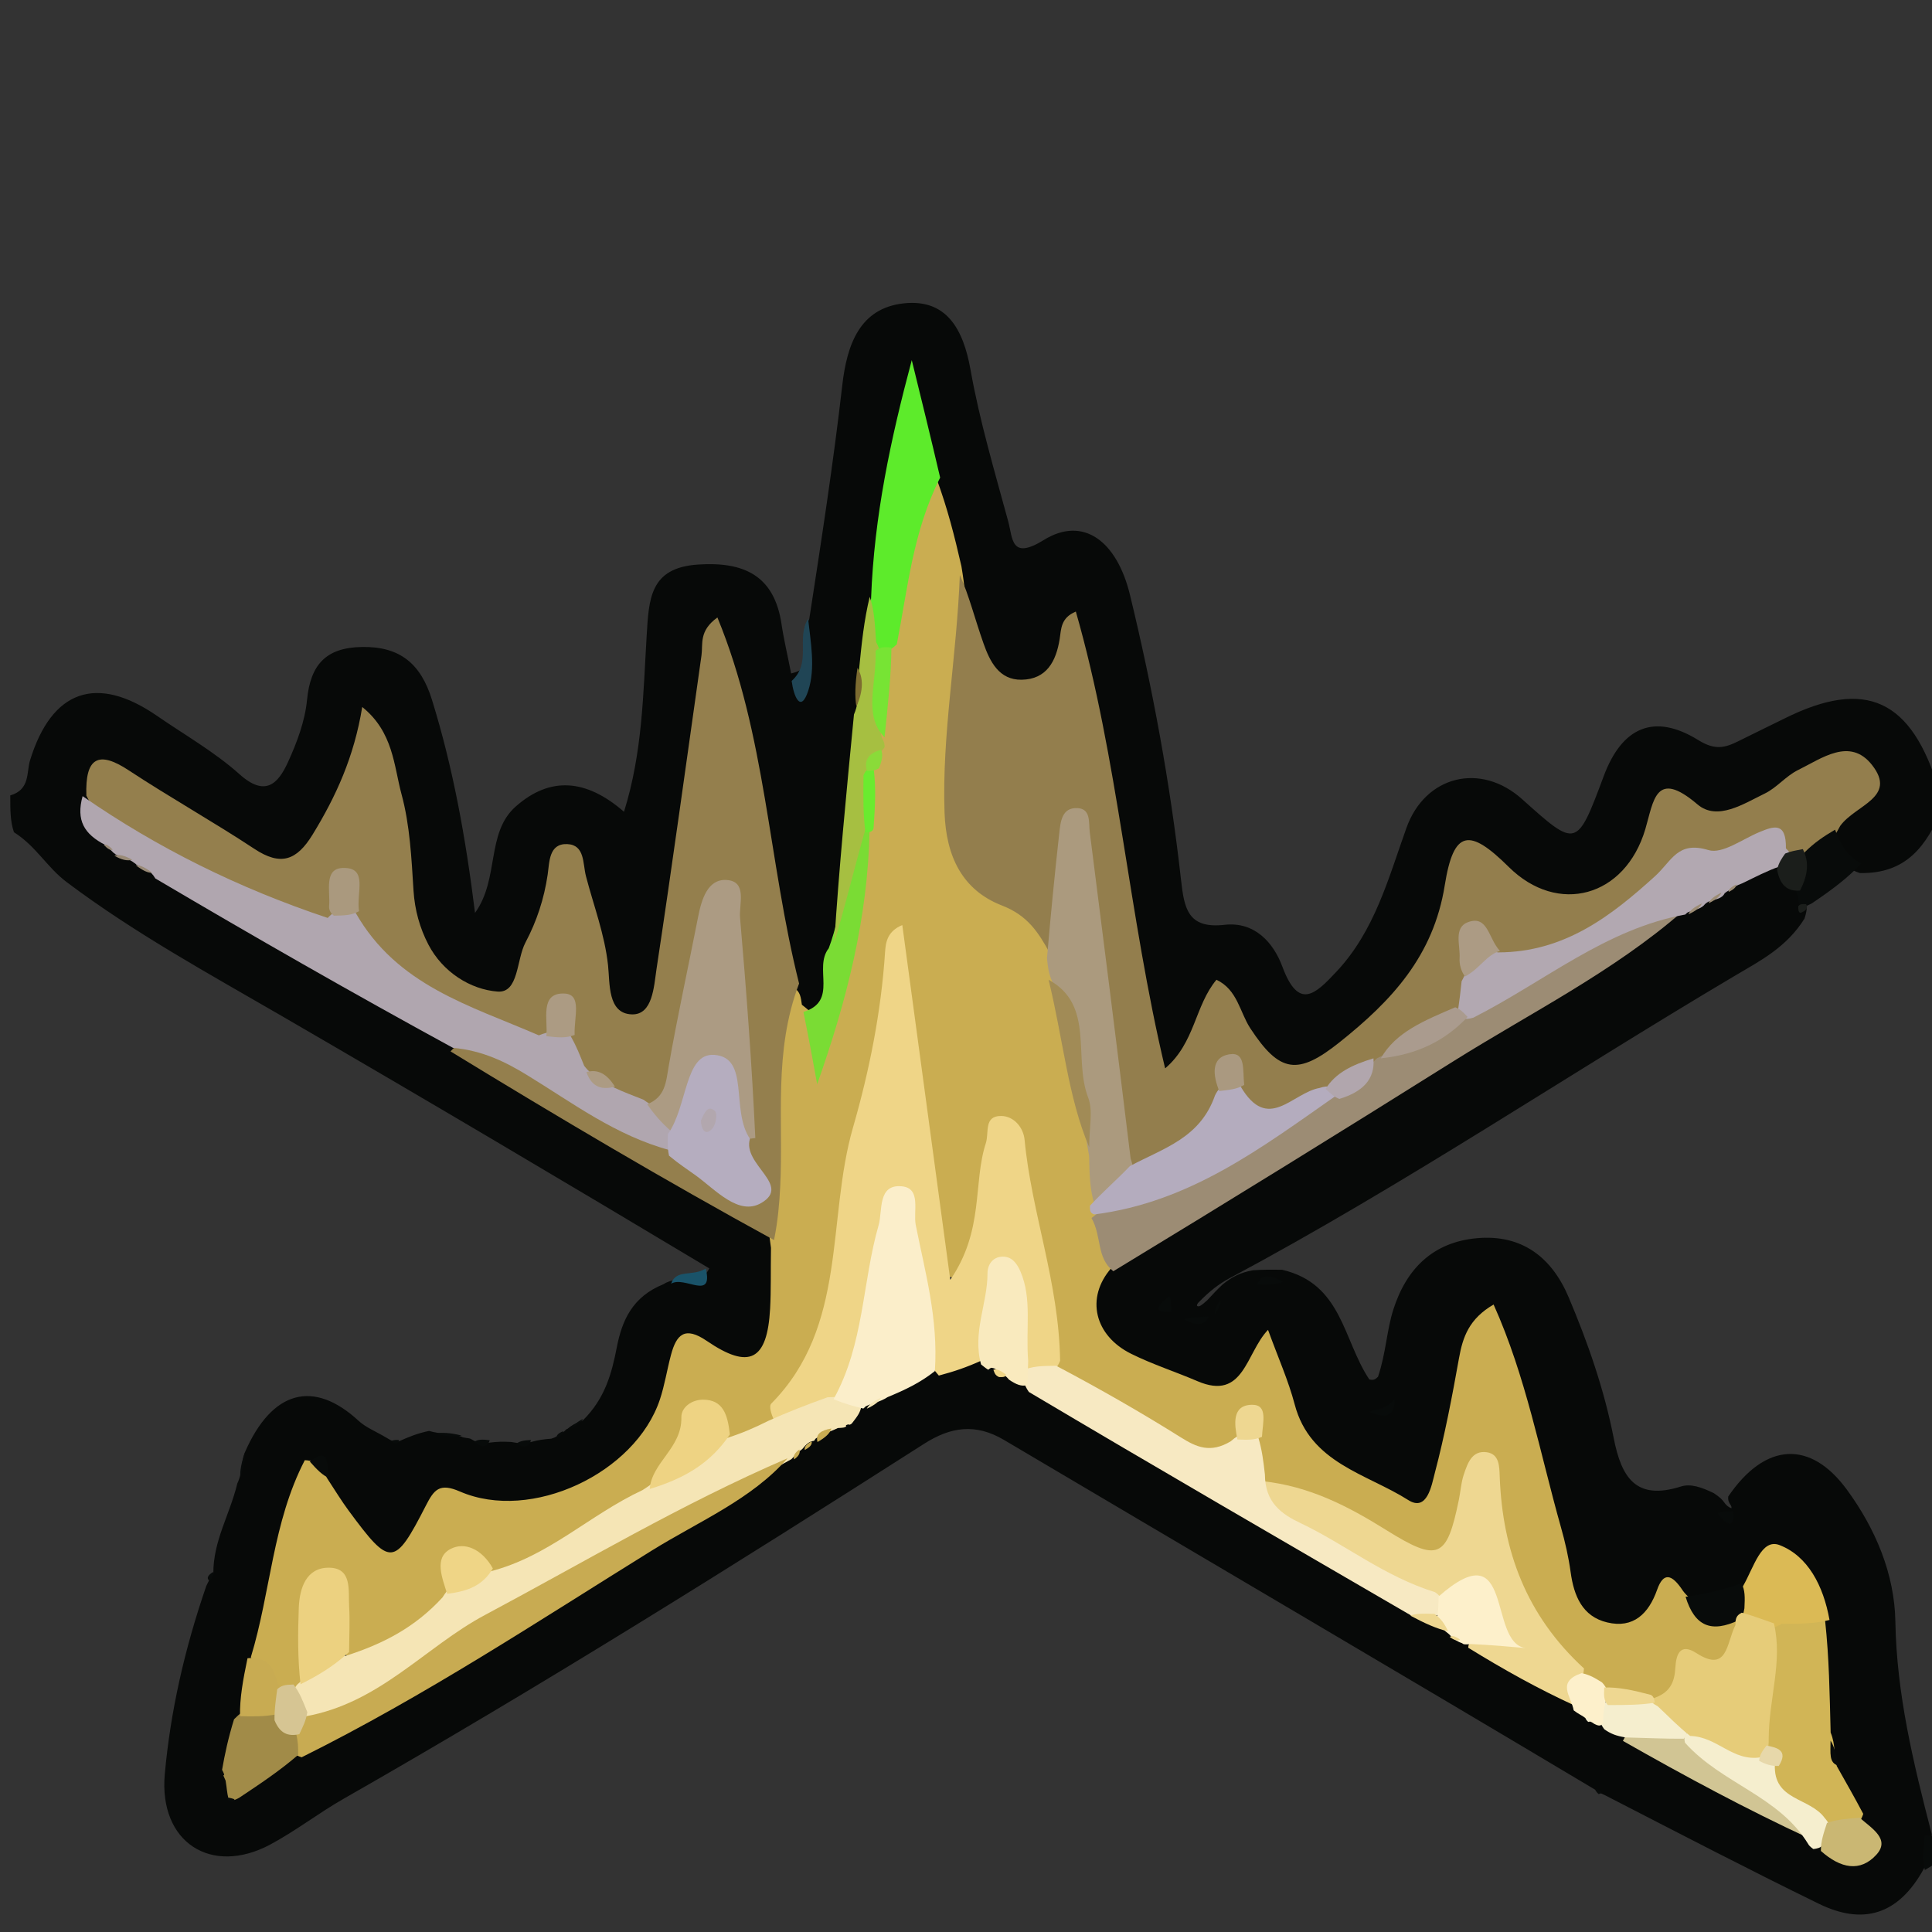 <svg version="1.1" id="Layer_1" xmlns="http://www.w3.org/2000/svg" xmlns:xlink="http://www.w3.org/1999/xlink" x="0px" y="0px"
	 width="100%" viewBox="0 0 188 188" enable-background="new 0 0 188 188" xml:space="preserve">
<rect x="0" y="0" width="188" height="188" fill="#333333" stroke="none"/>
<path fill="#070908" opacity="1" stroke="none"
	d="
M23.814,141.358
	C26.462,135.271 30.52,134.216 34.904,138.265
	C35.605,138.913 36.567,139.278 37.715,139.966
	C38.183,140.244 38.344,140.33 38.745,140.282
	C39.798,139.813 40.611,139.478 41.751,139.24
	C42.897,139.585 43.763,139.43 44.863,139.783
	C45.137,139.943 45.6,139.915 45.81,140.015
	C46.406,140.379 46.833,140.497 47.631,140.38
	C48.431,140.282 48.901,140.276 49.721,140.314
	C50.503,140.456 50.94,140.486 51.682,140.317
	C52.427,140.117 52.872,140.056 53.655,139.994
	C54.145,139.842 54.297,139.691 54.734,139.394
	C55.02,139.249 55.086,139.025 55.2,139.052
	C55.602,138.712 55.972,138.484 56.713,138.22
	C58.871,136.098 59.528,133.642 60.02,131.106
	C60.531,128.474 61.546,126.175 64.572,124.96
	C66.187,123.906 68.115,125.305 69.019,123.424
	C55.032,115.049 41.262,106.892 27.417,98.864
	C20.305,94.739 13.105,90.81 6.492,85.839
	C4.56,84.386 3.525,82.355 1.356,80.982
	C1,79.933 1,78.867 1,77.4
	C2.947,76.84 2.567,75.146 2.921,73.994
	C5.026,67.145 9.392,65.596 15.28,69.658
	C17.982,71.522 20.882,73.168 23.309,75.342
	C25.812,77.584 27.061,76.269 28.023,74.163
	C28.895,72.253 29.676,70.176 29.876,68.112
	C30.208,64.679 31.713,63.019 35.211,62.956
	C38.916,62.889 40.946,64.584 42.033,68.092
	C44.09,74.73 45.315,81.515 46.224,88.831
	C48.623,85.503 47.269,81.051 50.193,78.473
	C53.538,75.524 57.044,75.795 60.72,78.992
	C62.529,73.216 62.584,67.496 62.925,61.874
	C63.144,58.26 63.229,55.247 67.925,54.935
	C72.373,54.64 75.348,55.981 76.053,60.754
	C76.27,62.226 76.623,63.679 76.983,65.53
	C80.073,64.844 77.734,62.244 78.746,60.256
	C79.944,52.481 81.099,45.013 81.958,37.511
	C82.414,33.524 83.659,29.987 87.941,29.519
	C92.123,29.063 93.743,32.048 94.444,35.998
	C95.328,40.983 96.789,45.87 98.116,50.768
	C98.557,52.396 98.357,54.537 101.568,52.548
	C105.39,50.181 108.676,52.615 109.957,57.891
	C112.172,67.013 113.872,76.237 114.917,85.56
	C115.234,88.386 115.565,90.399 119.158,89.993
	C122.079,89.663 123.911,91.705 124.786,94.064
	C126.374,98.343 127.992,96.746 130.05,94.55
	C133.777,90.575 135.101,85.473 136.857,80.565
	C138.676,75.478 144.067,74.134 148.121,77.771
	C153.435,82.539 153.435,82.539 156.066,75.497
	C157.841,70.748 160.973,69.359 165.259,72.018
	C166.912,73.044 167.876,72.766 169.214,72.095
	C170.684,71.357 172.171,70.651 173.644,69.917
	C181.553,65.978 186.021,68.037 188.668,76.846
	C189,77.444 189,77.889 189,78.667
	C187.476,82.29 185.525,85.04 180.989,84.955
	C179.238,84.384 178.41,83.417 178.028,81.647
	C177.995,79.327 179.748,78.075 180.052,75.912
	C177.941,75.031 176.324,76.203 174.689,77.201
	C171.529,79.131 168.39,80.998 164.403,79.835
	C162.52,79.286 161.971,80.634 161.216,82.115
	C157.852,88.719 152.743,90.258 146.487,86.223
	C143.275,84.151 142.115,85.768 141.619,88.283
	C140.331,94.828 136.377,99.109 130.996,102.658
	C126.333,105.732 125.33,105.866 121.319,101.795
	C120.524,100.987 119.935,99.902 118.648,99.574
	C116.639,100.799 116.273,104.889 113.284,103.898
	C110.453,102.959 110.888,99.489 110.284,96.947
	C107.748,86.266 107.336,75.193 104.005,64.356
	C102.717,66.269 101.034,67.662 98.511,67.098
	C95.865,66.508 94.802,64.41 94.034,62.168
	C93.388,60.286 93.049,58.298 91.865,56.222
	C91.281,53.21 91.544,50.392 89.93,47.603
	C89.188,44.848 88.629,42.418 88.51,40.505
	C88.231,45.82 86.744,51.587 86.388,57.854
	C85.803,60.165 85.331,62.125 85.338,64.56
	C84.882,66.221 84.458,67.488 84.5,69.265
	C84.745,76.844 82.793,83.791 82.373,91.323
	C80.981,93.847 82.444,97.209 78.861,98.49
	C77.902,98.337 77.448,98.052 76.871,97.307
	C74.108,90.585 73.815,83.687 72.417,77.035
	C71.665,73.456 71.168,69.833 69.804,66.084
	C68.583,75.554 67.57,84.8 65.556,93.889
	C65.34,94.864 65.193,95.833 64.783,96.76
	C64.158,98.171 63.509,99.553 61.725,99.669
	C59.682,99.802 58.775,98.369 58.143,96.762
	C56.926,93.667 57.15,90.172 55.262,86.633
	C53.867,89.158 53.426,91.725 52.24,93.93
	C50.14,97.832 47.891,98.471 44.111,96.163
	C40.211,93.782 38.531,90.13 38.322,85.705
	C38.142,81.883 37.828,78.096 36.111,74.082
	C34.896,76.624 33.913,78.89 32.56,80.948
	C29.616,85.426 27.814,85.799 23.005,83.599
	C18.661,81.611 15.398,77.653 10.238,77.069
	C9.534,78.271 9.434,79.245 10.221,80.437
	C10.584,80.778 10.732,80.909 11.297,81.441
	C11.994,82.094 12.28,82.341 12.822,82.722
	C13.242,82.958 13.413,83.052 13.844,83.292
	C14.66,83.706 15.198,84.013 16.042,84.448
	C25.329,90.375 35.139,94.742 44.342,100.871
	C52.772,106.425 61.287,111.139 69.643,116.117
	C71.765,117.382 73.965,118.545 75.798,120.795
	C76.99,123.697 76.957,126.34 76.289,128.96
	C75.594,131.685 73.862,133.565 70.93,133.03
	C68.036,132.502 66.742,133.647 65.652,136.098
	C61.775,144.819 55.459,148.528 45.909,147.848
	C44.565,147.752 43.436,147.618 42.252,148.692
	C37.533,152.973 36.102,152.749 32.421,147.487
	C32.136,147.079 31.912,146.629 31.497,145.918
	C31.124,145.344 30.894,145.074 30.356,144.986
	C28.091,150.113 27.81,155.645 25.623,160.996
	C25.367,162.946 24.915,164.499 24.421,166.388
	C24.049,167.985 23.705,169.242 23.257,170.777
	C23.061,171.4 22.96,171.741 22.879,172.305
	C22.882,172.523 22.97,172.892 23.085,173.025
	C23.201,173.158 23.602,173.148 23.807,173.033
	C25.382,171.92 26.789,170.975 28.536,169.919
	C44.391,161.333 59.257,151.761 74.639,142.422
	C75.075,142.111 75.239,141.979 75.622,141.627
	C75.991,141.274 76.142,141.141 76.748,140.642
	C77.354,140.161 77.504,140.046 77.88,139.768
	C78.257,139.503 78.408,139.402 78.791,139.161
	C79.329,138.851 79.642,138.69 80.184,138.421
	C80.559,138.226 80.709,138.15 81.08,137.958
	C81.593,137.687 81.88,137.522 82.364,137.194
	C82.701,136.937 82.837,136.833 83.182,136.571
	C83.536,136.309 83.681,136.204 84.05,135.947
	C84.758,135.494 85.236,135.184 85.981,134.702
	C87.443,133.867 88.761,133.53 90.359,132.993
	C91.708,132.599 92.747,132.331 94.117,132.073
	C94.648,132.023 94.863,132.019 95.398,132.05
	C96.138,132.175 96.55,132.295 97.257,132.548
	C97.761,132.735 97.961,132.815 98.457,133.031
	C99.317,133.504 99.933,133.738 100.833,134.164
	C112.904,141.393 124.852,148.165 136.919,155.404
	C138.104,156.229 139.028,156.831 140.309,157.471
	C140.819,157.674 141.024,157.755 141.53,157.976
	C142.029,158.218 142.227,158.319 142.719,158.583
	C143.204,158.866 143.395,158.985 143.855,159.309
	C146.444,161.737 149.62,162.546 152.463,164.532
	C153.125,164.89 153.48,165.124 154.071,165.557
	C154.649,165.969 154.971,166.211 155.556,166.592
	C156.005,166.816 156.186,166.908 156.639,167.138
	C157.473,167.563 158.015,167.883 158.842,168.373
	C164.442,171.746 169.99,174.526 175.754,177.613
	C176.486,177.926 176.881,178.148 177.573,178.53
	C178.721,178.659 180.306,180.445 179.895,177.459
	C179.169,175.626 178.27,174.238 177.674,172.319
	C177.429,170.978 176.996,170.073 176.629,168.746
	C176.017,165.56 176.064,162.722 176.237,159.516
	C175.573,153.648 174.368,152.703 170.323,154.92
	C168.478,156.012 166.829,156.482 164.674,156.375
	C162.82,156.082 161.86,157.115 160.722,157.767
	C156.273,160.319 153.321,159.217 151.631,154.081
	C149.656,148.081 148.626,141.808 146.67,135.796
	C146.176,134.277 146.211,132.489 144.409,131.14
	C142.75,134.756 142.491,138.599 141.465,142.208
	C140.117,146.949 137.729,148.111 133.364,145.808
	C129.358,143.695 125.49,141.437 124.351,136.46
	C123.901,134.494 122.961,134.094 120.768,135.136
	C116.133,137.337 107.515,133.364 105.681,128.637
	C104.962,126.783 105.005,125.069 106.634,123.269
	C124.912,111.501 143.359,100.672 161.851,89.286
	C162.295,88.971 162.466,88.84 162.895,88.528
	C163.504,88.143 163.864,87.956 164.49,87.666
	C164.915,87.462 165.082,87.382 165.498,87.186
	C166.068,86.915 166.389,86.755 166.929,86.438
	C167.299,86.182 167.447,86.076 167.82,85.809
	C168.358,85.429 168.68,85.224 169.273,84.883
	C170.513,84.283 171.526,84.067 172.92,84.376
	C174.068,84.91 174.695,85.568 175.437,86.606
	C175.682,87.146 175.749,87.377 175.836,87.969
	C175.815,88.57 175.775,88.808 175.597,89.382
	C173.846,92.19 171.288,93.487 168.868,94.92
	C152.424,104.659 136.548,115.351 119.671,124.368
	C118.648,124.915 117.711,125.621 116.579,126.791
	C116.298,127.16 116.638,127.158 116.807,127.059
	C116.976,126.96 117.317,126.683 117.484,126.517
	C118.005,125.954 118.363,125.561 118.974,124.986
	C119.912,124.228 120.693,123.835 121.924,123.606
	C122.983,123.539 123.692,123.545 124.757,123.558
	C130.621,124.919 130.671,130.375 133.246,134.232
	C133.624,134.318 133.785,134.269 134.089,133.979
	C134.869,131.675 134.929,129.484 135.583,127.434
	C136.85,123.456 139.447,120.87 143.722,120.486
	C148.091,120.094 150.996,122.346 152.637,126.218
	C154.512,130.641 156.098,135.202 157.021,139.909
	C157.78,143.779 159.173,146.042 163.579,144.647
	C164.5,144.355 165.548,144.705 166.772,145.297
	C167.332,145.675 167.573,145.901 167.76,146.171
	C167.961,146.461 168.192,146.666 168.483,146.765
	C168.553,146.424 168.096,146.311 168.169,145.627
	C171.79,140.304 176.191,140.145 179.711,144.947
	C182.508,148.763 184.356,153.155 184.436,157.799
	C184.557,164.792 186.147,171.42 187.977,178.48
	C187.96,179.764 187.792,180.591 187.252,181.758
	C184.717,186.442 181.206,187.31 176.999,185.257
	C170.134,181.908 163.356,178.381 156.231,174.716
	C155.751,174.48 155.582,174.456 155.303,174.202
	C136.03,162.699 116.85,151.454 97.718,140.129
	C94.912,138.468 92.501,138.847 89.911,140.501
	C71.314,152.378 52.618,164.095 33.445,175.031
	C31.007,176.421 28.767,178.169 26.295,179.49
	C20.552,182.558 15.433,179.277 16.036,172.626
	C16.588,166.536 17.942,160.528 20.069,154.337
	C20.329,153.783 20.449,153.595 20.759,153.132
	C20.742,149.92 22.347,147.438 23.096,144.341
	C23.638,143.219 23.427,142.363 23.814,141.358
z"/>
<path fill="#080B0A" opacity="1" stroke="none"
	d="
M187.278,178.655
	C187.707,178.437 188.034,178.709 188.681,178.991
	C189,179.444 189,179.889 189,180.667
	C188.516,181.269 188.032,181.537 187.301,181.971
	C187.095,181.139 187.135,180.143 187.278,178.655
z"/>
<path fill="#204555" opacity="1" stroke="none"
	d="
M78.636,60.21
	C78.874,62.406 79.38,65.032 78.64,67.241
	C77.91,69.422 77.238,67.788 77.035,66.261
	C79.018,64.466 77.44,62.162 78.636,60.21
z"/>
<path fill="#1A5369" opacity="1" stroke="none"
	d="
M68.679,123.444
	C69.433,126.634 66.606,124.11 65.308,124.915
	C65.791,123.464 67.365,124.246 68.679,123.444
z"/>
<path fill="#080B0A" opacity="1" stroke="none"
	d="
M23.827,141.372
	C23.889,141.934 23.739,142.721 23.39,143.737
	C23.332,143.176 23.474,142.386 23.827,141.372
z"/>
<path fill="#080B0A" opacity="1" stroke="none"
	d="
M44.915,139.692
	C44.295,139.858 43.453,139.773 42.344,139.513
	C42.949,139.372 43.82,139.407 44.915,139.692
z"/>
<path fill="#080B0A" opacity="1" stroke="none"
	d="
M51.658,140.121
	C51.573,140.702 51.09,140.98 50.248,140.498
	C50.492,140.26 50.913,140.161 51.658,140.121
z"/>
<path fill="#080B0A" opacity="1" stroke="none"
	d="
M47.656,140.147
	C47.461,140.773 46.929,140.969 46.169,140.294
	C46.463,140.078 46.908,140.041 47.656,140.147
z"/>
<path fill="#080B0A" opacity="1" stroke="none"
	d="
M56.73,138.056
	C56.597,138.335 56.206,138.65 55.564,139.022
	C55.699,138.75 56.086,138.421 56.73,138.056
z"/>
<path fill="#080B0A" opacity="1" stroke="none"
	d="
M155.236,174.152
	C155.392,174.031 155.569,174.131 155.822,174.386
	C155.92,174.503 155.556,174.58 155.556,174.58
	C155.556,174.58 155.277,174.333 155.236,174.152
z"/>
<path fill="#080B0A" opacity="1" stroke="none"
	d="
M54.794,139.275
	C54.853,139.487 54.642,139.678 54.191,139.907
	C54.11,139.699 54.301,139.469 54.794,139.275
z"/>
<path fill="#080B0A" opacity="1" stroke="none"
	d="
M38.743,140.12
	C38.984,140.149 38.649,140.452 38.649,140.452
	C38.649,140.452 38.221,140.398 38.121,140.279
	C38.021,140.159 38.502,140.091 38.743,140.12
z"/>
<path fill="#080B0A" opacity="1" stroke="none"
	d="
M20.729,152.973
	C20.886,153.162 20.753,153.433 20.38,153.82
	C20.086,153.601 20.186,153.307 20.729,152.973
z"/>
<path fill="#CAAD51" opacity="1" stroke="none"
	d="
M91.165,46.656
	C92.203,49.498 92.87,52.108 93.554,55.097
	C94.832,62.691 93.947,69.95 93.938,77.187
	C93.933,81.362 95.144,84.634 98.968,86.674
	C100.967,87.741 102.16,89.497 103.089,91.963
	C103.409,92.878 103.51,93.419 103.54,94.374
	C104.591,100.155 105.707,105.52 107.184,111.201
	C107.617,112.815 107.549,114.078 107.501,115.705
	C107.527,116.309 107.545,116.549 107.619,117.142
	C108.248,119.314 108.86,121.129 108.132,123.403
	C105.614,126.295 106.499,129.965 110.077,131.738
	C112.153,132.767 114.383,133.482 116.518,134.398
	C121.062,136.349 121.22,131.663 123.39,129.405
	C124.374,132.118 125.374,134.341 125.986,136.666
	C127.492,142.387 132.985,143.394 137.035,145.968
	C138.89,147.147 139.312,144.497 139.62,143.332
	C140.591,139.652 141.304,135.897 141.976,132.146
	C142.341,130.108 142.95,128.331 145.34,126.942
	C148.497,133.965 149.854,141.399 151.891,148.606
	C152.297,150.041 152.635,151.51 152.837,152.986
	C153.152,155.291 153.973,157.297 156.389,157.875
	C158.94,158.487 160.429,157.026 161.251,154.698
	C161.87,152.944 162.689,153.165 163.756,154.786
	C165.164,156.706 167.416,156.183 169.091,157.606
	C169.953,159.88 169.462,161.831 167.525,162.413
	C165.171,163.12 163.876,165.241 161.313,166.043
	C159.449,166.05 158.052,165.364 156.163,165.302
	C155.049,164.999 154.397,164.611 153.512,163.898
	C148.791,158.493 144.227,153.394 144.833,145.485
	C143.266,146.204 143.472,147.293 143.157,148.032
	C141.405,152.146 139.467,153.081 135.416,150.935
	C131.332,148.772 127.226,146.679 122.757,144.545
	C121.923,143.555 121.652,142.683 121.458,141.47
	C121.452,140.232 121.18,139.956 120.192,140.948
	C118.157,142.439 116.243,142.44 114.387,141.47
	C110.201,139.282 105.853,137.319 102.381,133.394
	C101.195,126.538 99.658,120.116 97.874,113.179
	C96.658,116.014 97.164,118.812 96.019,121.156
	C95.315,122.596 94.945,124.625 92.752,124.319
	C90.931,124.066 90.825,122.378 90.516,120.869
	C88.787,112.412 87.348,103.924 87.335,95.736
	C87.744,97.696 86.94,100.007 86.5,102.332
	C84.889,110.826 82.84,119.25 81.823,127.838
	C81.332,131.986 78.269,134.39 76.279,137.961
	C75.34,139.814 74.064,140.602 72.017,140.752
	C69.617,139.369 67.733,138.17 66.458,141.675
	C65.971,143.013 64.586,143.953 63.662,145.554
	C58.691,148.668 54.463,152.425 48.609,153.831
	C46.476,152.888 44.589,151.716 44.285,155.531
	C42.012,159.279 38.997,161.385 34.538,161.665
	C32.06,160.359 32.944,157.708 31.438,155.854
	C30.329,158.132 30.94,160.473 30.199,162.912
	C29.96,163.454 29.838,163.659 29.459,164.113
	C28.775,164.577 28.324,164.702 27.501,164.66
	C25.708,164.075 25.324,162.667 24.408,161.264
	C26.36,154.86 26.508,148.178 29.66,142.088
	C30.94,142.135 31.288,142.896 31.845,143.868
	C32.64,145.088 33.244,146.07 33.926,146.995
	C37.981,152.494 38.375,152.491 41.435,146.52
	C42.229,144.971 42.747,144.264 44.756,145.137
	C51.67,148.14 61.824,143.368 64.214,136.18
	C64.682,134.773 64.907,133.287 65.291,131.849
	C65.824,129.852 66.636,129.023 68.771,130.478
	C72.935,133.317 74.661,132.382 74.939,127.34
	C75.039,125.524 74.985,123.699 75.023,121.429
	C73.983,114.358 74.548,107.697 74.681,101.056
	C74.717,99.296 75.195,97.391 77.328,96.152
	C77.855,96.543 77.928,96.988 78.03,97.771
	C78.988,98.509 79.667,99.212 80.374,100.069
	C81.788,93.878 82.935,87.738 83.511,81.14
	C83.459,79.3 83.638,77.843 83.986,76.026
	C84.058,74.894 84.282,74.169 84.451,73.046
	C84.488,72.405 84.496,72.147 84.513,71.498
	C84.415,68.409 85.75,65.921 85.781,62.821
	C86.97,58.433 86.265,54.154 88.005,50.255
	C88.683,48.736 88.969,47.059 91.165,46.656
z"/>
<path fill="#937E4D" opacity="1" stroke="none"
	d="
M102.149,92.738
	C101.039,90.719 100.001,89.084 97.502,88.115
	C93.635,86.616 92.06,83.328 91.912,79.07
	C91.649,71.465 93.094,63.989 93.401,55.951
	C94.272,57.859 94.877,60.277 95.706,62.616
	C96.322,64.355 97.208,66.183 99.417,66.144
	C101.847,66.101 102.771,64.347 103.116,62.173
	C103.268,61.22 103.205,60.125 104.688,59.511
	C108.83,73.949 109.804,88.976 113.377,103.965
	C116.308,101.456 116.252,97.877 118.372,95.339
	C120.422,96.311 120.641,98.495 121.658,100.05
	C124.524,104.431 126.293,104.657 130.347,101.424
	C135.4,97.395 139.486,93.051 140.587,86.147
	C141.452,80.721 142.977,80.559 146.813,84.36
	C151.591,89.094 158.143,87.302 160.105,80.68
	C160.918,77.935 161.087,74.787 165.176,78.272
	C167.104,79.915 169.656,78.222 171.725,77.219
	C172.896,76.652 173.788,75.51 174.957,74.936
	C177.276,73.797 180.017,71.707 182.164,74.44
	C184.652,77.606 180.533,78.327 179.066,80.37
	C178.321,81.742 177.696,82.781 176.283,83.608
	C175.458,83.831 174.972,83.852 174.135,83.712
	C169.362,82.796 165.26,83.592 161.964,86.698
	C158.63,89.839 154.315,91.24 150.595,93.673
	C149.457,94.417 148.064,94.365 146.403,93.992
	C145.133,93.804 143.604,91.381 143.471,94.88
	C143.502,95.91 143.361,96.576 142.986,97.543
	C140.889,100.169 137.946,101.098 135.434,103.21
	C134.998,103.577 134.818,103.716 134.342,104.03
	C132.343,104.879 130.748,105.737 129.069,107.148
	C126.137,108.475 123.546,110.334 120.561,107.439
	C119.82,106.389 119.82,106.389 119.412,107.25
	C117.713,111.531 114.957,113.877 110.106,113.494
	C106.408,109.981 107.72,105.422 106.895,101.458
	C105.782,96.107 104.93,90.656 104.515,85.407
	C104.453,87.815 104.24,90.415 102.149,92.738
z"/>
<path fill="#947F4D" opacity="1" stroke="none"
	d="
M77.758,95.705
	C75.228,102.38 76.258,109.006 75.92,115.501
	C75.835,117.121 75.705,118.739 75.32,120.669
	C64.701,114.861 54.358,108.742 43.843,102.31
	C46.043,99.831 48.313,101.3 50.435,102.366
	C55.249,104.782 59.598,108.019 64.727,110.624
	C67.338,111.835 69.004,114.02 71.644,114.466
	C72.356,113.32 71.621,112.199 71.912,110.786
	C72.187,103.689 70.802,97.079 69.987,90.308
	C68.454,94.686 67.758,99.26 66.554,103.691
	C66.112,105.317 66.039,106.959 63.927,107.875
	C62.543,108.119 61.576,107.867 60.278,107.351
	C58.829,106.591 57.983,105.623 56.577,104.815
	C55.608,103.895 55.151,103.068 54.729,101.869
	C54.464,100.513 53.975,100.651 53.082,101.421
	C45.041,100.528 38.392,97.654 34.305,90.06
	C33.966,89.315 33.873,88.811 33.535,88.458
	C33.48,88.401 33.131,88.792 32.833,89.407
	C31.647,90.826 30.337,90.954 29.056,90.446
	C22.337,87.784 15.97,84.442 10.05,80.283
	C9.22,79.699 9.083,78.597 8.405,77.43
	C8.27,73.699 9.587,73.023 12.513,74.951
	C16.533,77.599 20.745,79.956 24.763,82.607
	C27.308,84.285 28.86,83.75 30.413,81.22
	C32.69,77.509 34.46,73.64 35.248,68.796
	C38.281,71.236 38.322,74.52 39.072,77.286
	C39.89,80.299 40.041,83.52 40.239,86.666
	C40.359,88.556 40.852,90.309 41.682,91.907
	C43.073,94.588 45.776,96.292 48.423,96.488
	C50.486,96.641 50.243,93.393 51.132,91.714
	C52.235,89.633 52.946,87.455 53.291,85.117
	C53.471,83.891 53.401,82.061 55.201,82.138
	C56.925,82.212 56.701,84.035 57.017,85.253
	C57.766,88.134 58.84,90.906 59.168,93.931
	C59.358,95.679 59.108,98.632 61.482,98.707
	C63.52,98.772 63.627,95.993 63.885,94.29
	C65.425,84.129 66.816,73.946 68.261,63.771
	C68.418,62.668 67.988,61.397 69.81,60.085
	C74.533,71.532 74.756,83.763 77.758,95.705
z"/>
<path fill="#EFD587" opacity="1" stroke="none"
	d="
M75.347,138.277
	C75.026,137.541 74.807,136.827 75.056,136.575
	C82.506,129.048 80.419,118.678 83.004,109.717
	C84.606,104.165 85.748,98.44 86.127,92.615
	C86.189,91.661 86.367,90.608 87.801,90.016
	C89.308,101.156 90.8,112.194 92.469,124.54
	C95.791,119.693 94.659,115.148 95.932,111.233
	C96.261,110.218 95.713,108.585 97.413,108.593
	C98.661,108.599 99.588,109.718 99.701,110.91
	C100.371,118.018 103.048,124.793 103.157,132.419
	C102.7,133.553 102.002,133.789 100.842,133.763
	C97.608,132.128 98.837,129.002 97.839,126.596
	C96.793,128.401 97.126,130.614 95.494,132.4
	C94.071,133.039 92.899,133.446 91.356,133.855
	C87.902,129.936 89.373,124.836 87.326,120.398
	C85.285,125.682 85.935,131.786 81.804,136.581
	C79.655,137.678 77.985,139.225 75.347,138.277
z"/>
<path fill="#B0A6AF" opacity="1" stroke="none"
	d="
M8.039,77.471
	C15.332,82.528 23.264,86.449 31.89,89.323
	C32.728,88.428 33.466,88.317 34.603,88.82
	C38.639,95.909 45.697,97.831 52.435,100.747
	C53.555,100.306 54.362,100.19 55.532,100.827
	C56.135,101.883 56.416,102.661 56.848,103.715
	C57.675,104.793 58.618,105.183 59.753,105.828
	C60.765,106.31 61.556,106.584 62.625,107.013
	C63.841,107.939 65.239,108.157 65.78,109.866
	C65.854,110.748 65.731,111.23 65.205,111.929
	C59.905,110.501 55.729,107.326 51.286,104.613
	C49.205,103.342 46.986,102.229 44.077,101.964
	C34.213,96.584 24.756,91.17 15.114,85.48
	C14.622,84.622 14.04,84.512 13.284,84.149
	C13.086,83.935 13.024,83.98 13.028,83.942
	C12.563,83.564 11.993,83.508 11.26,83.153
	C11.061,82.955 10.995,82.982 11.017,82.954
	C10.857,82.781 10.674,82.636 10.257,82.23
	C8.18,81.166 7.389,79.823 8.039,77.471
z"/>
<path fill="#F5E5B5" opacity="1" stroke="none"
	d="
M74.786,138.25
	C76.746,137.373 78.466,136.706 80.526,135.969
	C81.822,135.921 82.819,135.755 83.827,136.782
	C83.731,137.446 83.436,137.806 82.935,138.46
	C82.73,138.754 82.386,138.574 82.381,138.768
	C82.187,138.946 81.997,138.929 81.525,138.962
	C80.692,139.375 80.039,139.477 79.33,140.019
	C79.223,140.324 79.121,140.131 79.195,140.212
	C78.894,140.243 78.59,140.373 78.186,140.868
	C78.025,141.081 78.008,141.013 78.039,141.029
	C77.793,141.215 77.547,141.421 77.163,141.837
	C76.994,142.009 76.997,141.995 77.005,141.995
	C62.895,149.739 49.015,157.888 35.352,166.404
	C33.755,167.399 32.283,168.419 29.944,167.629
	C28.72,166.71 28.254,165.81 28.687,164.274
	C28.872,163.915 28.937,163.957 28.922,163.922
	C30.287,162.812 31.103,160.866 33.627,161.131
	C37.295,159.965 40.403,158.34 43.054,155.448
	C44.18,153.679 45.469,152.747 47.681,152.914
	C53.381,151.468 57.318,147.43 62.53,144.995
	C65.342,143.226 67.155,140.55 70.688,139.949
	C72.207,139.459 73.376,138.96 74.786,138.25
z"/>
<path fill="#9C8C74" opacity="1" stroke="none"
	d="
M108.337,123.701
	C106.662,122.365 107.239,120.345 106.212,118.525
	C111.336,114.396 117.915,113.25 123.327,109.682
	C124.944,108.616 126.762,107.699 128.921,106.8
	C130.679,105.593 132.371,104.874 133.764,103.201
	C133.99,102.956 134.001,102.999 133.994,102.979
	C136.81,101.613 139.588,100.184 142.554,98.342
	C148.267,93.981 154.579,91.437 160.547,88.282
	C161.439,87.81 162.49,87.965 163.693,88.719
	C156.973,94.566 148.967,98.541 141.437,103.264
	C130.537,110.102 119.594,116.87 108.337,123.701
z"/>
<path fill="#EED791" opacity="1" stroke="none"
	d="
M122.859,144.131
	C127.433,144.619 131.196,146.578 134.879,148.878
	C139.986,152.066 140.789,151.646 141.964,145.923
	C142.13,145.116 142.175,144.271 142.436,143.498
	C142.803,142.416 143.218,141.104 144.683,141.317
	C145.917,141.496 145.899,142.721 145.936,143.702
	C146.207,150.893 148.501,157.181 154.135,162.356
	C153.938,163.701 154.144,164.833 153.259,165.979
	C149.693,164.343 146.37,162.495 142.873,160.34
	C142.92,158.851 145.517,159.188 144.498,157.213
	C143.47,155.223 141.821,155.906 139.885,156.244
	C133.741,154.86 129.433,150.674 124.232,148.17
	C122.811,147.486 122.067,146.137 122.859,144.131
z"/>
<path fill="#F7E9C2" opacity="1" stroke="none"
	d="
M123.087,143.479
	C123.098,146.231 124.721,147.343 126.575,148.223
	C130.899,150.276 134.668,153.387 139.642,154.935
	C140.378,155.432 140.53,155.934 140.262,156.867
	C139.309,157.684 138.491,157.511 137.341,157.217
	C124.765,149.906 112.531,142.821 100.117,135.45
	C99.589,134.684 99.472,134.154 99.821,133.22
	C100.834,132.897 101.611,132.925 102.776,132.901
	C107.088,135.182 111.05,137.453 114.916,139.876
	C116.416,140.816 117.787,141.442 119.764,140.248
	C120.677,139.426 121.393,139.329 122.448,139.89
	C122.819,141.159 122.932,142.136 123.087,143.479
z"/>
<path fill="#C8AB52" opacity="1" stroke="none"
	d="
M29.677,167.023
	C36.944,165.746 41.382,160.248 47.191,157.152
	C56.864,151.996 66.283,146.363 76.641,141.898
	C73.118,145.915 68.026,148.028 63.436,150.876
	C52.324,157.771 41.408,165.005 29.354,170.999
	C28.595,170.786 28.317,170.365 28.155,169.463
	C28.252,168.267 28.655,167.63 29.677,167.023
z"/>
<path fill="#B2A8B1" opacity="1" stroke="none"
	d="
M163.984,88.993
	C156.268,90.387 150.381,95.457 143.371,99.028
	C142.509,99.278 142.1,99.133 141.877,98.315
	C142.034,97.248 142.115,96.544 142.227,95.488
	C143.066,93.96 143.35,92.146 145.784,92.676
	C152.277,92.667 156.845,89.07 161.025,85.283
	C162.708,83.759 163.23,81.808 166.246,82.72
	C167.602,83.13 169.551,81.653 171.205,80.97
	C172.58,80.402 173.825,79.932 173.785,82.556
	C174.86,83.581 174.005,83.937 173.212,84.299
	C171.872,84.772 170.874,85.312 169.549,85.949
	C168.919,86.186 168.642,86.366 168.165,86.688
	C167.939,86.791 167.902,86.907 167.844,86.888
	C167.554,87.494 166.956,87.472 166.216,87.754
	C165.978,87.889 165.969,87.962 165.934,87.95
	C165.557,88.465 164.975,88.481 164.228,88.782
	C164.006,88.95 164.007,88.999 163.984,88.993
z"/>
<path fill="#FBEECA" opacity="1" stroke="none"
	d="
M84.017,137.065
	C83.138,136.857 82.25,136.627 81.114,136.148
	C84.09,130.799 83.901,124.765 85.497,119.223
	C85.897,117.833 85.378,115.23 87.731,115.436
	C89.682,115.606 88.843,117.852 89.112,119.212
	C90.01,123.764 91.312,128.265 90.971,133.421
	C89.558,134.54 88.133,135.222 86.366,135.954
	C85.593,136.454 84.994,136.482 84.245,136.845
	C84.047,137.055 84.007,137.044 84.017,137.065
z"/>
<path fill="#D1B556" opacity="1" stroke="none"
	d="
M178.735,171.857
	C179.653,173.493 180.432,174.837 181.309,176.504
	C180.96,177.634 180.212,177.982 178.948,178.217
	C175.929,177.501 173.397,176.637 171.911,173.624
	C171.657,171.983 171.387,170.75 170.766,169.189
	C170.346,165.102 170.682,161.499 172.608,157.772
	C174.354,156.597 175.794,156.547 177.599,157.708
	C177.996,161.378 178.036,164.755 178.137,168.589
	C178.646,169.837 178.41,170.735 178.735,171.857
z"/>
<path fill="#5DEB2B" opacity="1" stroke="none"
	d="
M91.485,46.475
	C88.846,51.7 88.359,57.087 87.266,62.695
	C86.559,63.393 86.023,63.522 85.071,63.156
	C84.356,61.491 84.526,60.052 84.763,58.239
	C85.064,50.188 86.673,42.723 88.723,35.044
	C89.626,38.717 90.53,42.389 91.485,46.475
z"/>
<path fill="#7ADC34" opacity="1" stroke="none"
	d="
M84.619,80.782
	C84.448,89.343 82.393,97.379 79.518,105.499
	C79.113,103.277 78.707,101.055 78.18,98.47
	C81.62,97.414 79.121,94.198 80.642,92.277
	C82.054,88.476 82.087,84.744 83.157,80.897
	C83.745,80.626 84.011,80.597 84.619,80.782
z"/>
<path fill="#F9EABE" opacity="1" stroke="none"
	d="
M100.05,132.435
	C100.03,133.38 100.002,133.89 99.957,134.782
	C99.407,134.943 98.875,134.723 98.188,134.255
	C97.891,133.903 97.749,133.798 97.355,133.608
	C96.929,133.497 96.754,133.472 96.324,133.375
	C95.943,133.175 95.818,133.047 95.468,132.775
	C94.605,129.638 96.097,126.85 96.092,123.909
	C96.091,123.063 96.598,122.298 97.565,122.281
	C98.491,122.265 98.983,122.982 99.313,123.761
	C100.442,126.427 99.796,129.254 100.05,132.435
z"/>
<path fill="#DBBA55" opacity="1" stroke="none"
	d="
M178.027,157.636
	C176.568,158.004 175.181,158.007 173.377,158.017
	C171.888,158.859 170.908,158.546 169.705,157.454
	C169.067,156.331 169.046,155.525 169.606,154.355
	C170.686,152.468 171.393,149.655 173.183,150.356
	C175.904,151.422 177.425,154.261 178.027,157.636
z"/>
<path fill="#A6BF41" opacity="1" stroke="none"
	d="
M84.205,80.708
	C83.129,84.491 82.291,87.987 81.18,91.747
	C81.626,84.662 82.344,77.313 83.098,69.522
	C83.79,67.919 83.351,66.627 83.604,65.04
	C83.853,62.54 84.07,60.413 84.629,58.073
	C85.054,59.257 85.137,60.653 85.252,62.467
	C86.918,65.691 85.043,68.612 85.814,71.814
	C86.061,72.174 86.094,72.534 86.081,72.715
	C85.366,73.563 84.827,74.334 84.524,75.633
	C84.476,77.471 84.542,78.947 84.205,80.708
z"/>
<path fill="#A18B48" opacity="1" stroke="none"
	d="
M28.812,168.695
	C29.012,169.489 29.013,169.953 29.015,170.765
	C27.191,172.331 25.365,173.549 23.254,174.951
	C22.785,175.199 22.601,175.263 22.246,175.089
	C22.077,174.422 22.078,173.995 21.953,173.271
	C21.826,172.975 21.619,172.555 21.591,172.322
	C21.891,170.595 22.22,169.1 22.774,167.3
	C23.802,166.249 24.724,165.824 26.23,166.025
	C27.653,166.531 28.276,167.321 28.812,168.695
z"/>
<path fill="#FDF0CB" opacity="1" stroke="none"
	d="
M139.846,157.37
	C139.968,156.616 139.978,156.155 139.992,155.347
	C147.404,148.847 144.733,159.879 148.462,160.372
	C146.807,160.223 145.151,160.073 143.098,159.978
	C142.699,160.033 142.383,160.039 142.296,159.907
	C141.863,159.752 141.576,159.611 141.164,159.187
	C140.982,159.023 141,159 140.991,159.011
	C140.518,158.613 139.963,158.287 139.846,157.37
z"/>
<path fill="#D1C594" opacity="1" stroke="none"
	d="
M176.064,178.893
	C169.942,176.055 164.027,172.877 157.923,169.404
	C158.894,167.355 160.657,167.508 162.823,167.692
	C167.979,170.875 172.974,173.689 176.064,178.893
z"/>
<path fill="#F5EECE" opacity="1" stroke="none"
	d="
M175.958,179.446
	C173.068,174.72 167.561,173.597 163.961,169.577
	C163.85,169.087 163.935,168.873 164.306,168.468
	C166.83,167.561 168.567,168.895 170.719,169.889
	C171.511,170.534 172.059,170.942 172.71,171.71
	C172.556,175.249 176.094,174.879 177.563,176.911
	C178.563,178.036 178.116,178.786 177.196,179.705
	C176.919,179.904 176.447,179.926 176.447,179.926
	C176.447,179.926 176.058,179.659 175.958,179.446
z"/>
<path fill="#080B0A" opacity="1" stroke="none"
	d="
M175.626,82.917
	C176.59,81.97 177.434,81.405 178.567,80.736
	C179.046,81.969 179.517,83.139 181.113,84.02
	C179.855,85.395 178.249,86.597 176.322,87.895
	C175.829,88.136 175.657,88.279 175.241,88.193
	C174.996,87.963 174.998,87.487 174.999,87.249
	C174.187,85.64 174.733,84.454 175.626,82.917
z"/>
<path fill="#CAB773" opacity="1" stroke="none"
	d="
M177.187,180.112
	C177.182,179.162 177.445,178.419 177.78,177.389
	C178.742,177.046 179.632,176.989 180.964,176.88
	C182.176,177.945 183.964,178.979 182.58,180.488
	C181.023,182.186 179.121,181.833 177.187,180.112
z"/>
<path fill="#F5EECE" opacity="1" stroke="none"
	d="
M163.849,169.192
	C162.048,169.208 160.329,169.116 158.173,169.066
	C157.233,168.909 156.731,168.709 156.104,168.265
	C155.612,167.578 155.456,167.071 155.681,166.123
	C157.051,164.79 158.403,165.013 160.15,165.351
	C162.25,165.645 163.751,166.127 164.157,168.47
	C164.102,168.872 163.931,169.084 163.849,169.192
z"/>
<path fill="#C8AB52" opacity="1" stroke="none"
	d="
M26.951,166.817
	C25.619,167.052 24.666,167.029 23.357,167
	C23.321,165.239 23.643,163.483 24.085,161.362
	C25.628,161.179 26.6,161.881 26.953,163.667
	C27.626,164.778 27.74,165.635 26.951,166.817
z"/>
<path fill="#080B0A" opacity="1" stroke="none"
	d="
M169.457,154.065
	C169.812,154.714 169.803,155.429 169.747,156.501
	C169.642,157.077 169.584,157.296 169.213,157.648
	C166.529,158.922 164.909,158.265 164.021,155.38
	C165.756,155.133 167.452,154.792 169.457,154.065
z"/>
<path fill="#FDF0CB" opacity="1" stroke="none"
	d="
M156.251,165.588
	C156.026,166.37 156.012,166.842 155.989,167.667
	C155.77,167.993 155.559,167.967 155.108,167.732
	C154.867,167.524 154.425,167.438 154.343,167.229
	C153.924,166.905 153.588,166.791 153.134,166.433
	C152.889,165.05 151.412,163.671 153.906,162.811
	C154.698,162.975 155.177,163.267 155.891,163.713
	C156.433,164.29 156.545,164.761 156.251,165.588
z"/>
<path fill="#1B1E1B" opacity="1" stroke="none"
	d="
M175.431,82.627
	C176.049,83.844 175.957,85.108 175.156,86.66
	C173.91,86.758 173.201,86.121 172.924,84.614
	C173.114,83.899 173.358,83.566 173.712,83.058
	C174.253,82.829 174.684,82.773 175.431,82.627
z"/>
<path fill="#EED791" opacity="1" stroke="none"
	d="
M139.59,157.044
	C140.262,157.544 140.565,158.01 140.925,158.749
	C139.811,158.494 138.64,157.966 137.235,157.214
	C137.741,156.997 138.481,157.004 139.59,157.044
z"/>
<path fill="#080B0A" opacity="1" stroke="none"
	d="
M31.996,143.809
	C31.431,143.586 30.862,143.041 30.154,142.228
	C31.988,140.767 31.817,142.351 31.996,143.809
z"/>
<path fill="#080B0A" opacity="1" stroke="none"
	d="
M133.263,137.384
	C133.878,137.058 134.853,137.242 135.693,136.126
	C135.786,137.456 135.125,138.248 133.263,137.384
z"/>
<path fill="#7D6C30" opacity="1" stroke="none"
	d="
M83.439,64.992
	C84.016,65.933 84.034,67.19 83.333,68.757
	C83.171,67.827 83.207,66.572 83.439,64.992
z"/>
<path fill="#080B0A" opacity="1" stroke="none"
	d="
M178.906,171.819
	C177.941,171.558 178.131,170.592 178.129,169.381
	C178.445,169.861 178.692,170.676 178.906,171.819
z"/>
<path fill="#080B0A" opacity="1" stroke="none"
	d="
M122.349,124.992
	C122.702,123.918 123.658,124.048 124.853,124.738
	C124.267,124.99 123.5,124.994 122.349,124.992
z"/>
<path fill="#080B0A" opacity="1" stroke="none"
	d="
M167.14,147.249
	C167.465,147.056 167.9,147.092 168.658,147.076
	C168.788,148.637 168.175,148.653 167.14,147.249
z"/>
<path fill="#080B0A" opacity="1" stroke="none"
	d="
M113.795,126.134
	C113.978,126.463 113.924,126.9 113.963,127.656
	C112.478,127.803 112.274,127.236 113.795,126.134
z"/>
<path fill="#080B0A" opacity="1" stroke="none"
	d="
M115.238,128.374
	C115.765,128.182 116.511,128.181 117.623,128.108
	C117.292,128.913 116.452,129.108 115.238,128.374
z"/>
<path fill="#9C8C74" opacity="1" stroke="none"
	d="
M166.263,87.897
	C166.392,87.545 166.805,87.202 167.503,86.863
	C167.374,87.214 166.96,87.559 166.263,87.897
z"/>
<path fill="#9C8C74" opacity="1" stroke="none"
	d="
M164.305,88.967
	C164.438,88.597 164.87,88.244 165.6,87.914
	C165.467,88.286 165.035,88.636 164.305,88.967
z"/>
<path fill="#C8AB52" opacity="1" stroke="none"
	d="
M79.55,140.321
	C79.344,139.556 79.865,139.19 80.9,139.003
	C80.788,139.447 80.333,139.883 79.55,140.321
z"/>
<path fill="#998A76" opacity="1" stroke="none"
	d="
M13.219,84.199
	C13.616,84.173 14.147,84.412 14.803,84.927
	C14.404,84.956 13.878,84.709 13.219,84.199
z"/>
<path fill="#F5E5B5" opacity="1" stroke="none"
	d="
M84.35,137.075
	C84.505,136.71 84.963,136.364 85.723,136.011
	C85.567,136.367 85.111,136.73 84.35,137.075
z"/>
<path fill="#998A76" opacity="1" stroke="none"
	d="
M11.135,83.265
	C11.609,83.111 12.157,83.266 12.869,83.663
	C12.425,83.794 11.817,83.684 11.135,83.265
z"/>
<path fill="#080B0A" opacity="1" stroke="none"
	d="
M118.223,127.855
	C118.189,127.522 118.358,127.053 118.766,126.496
	C118.812,126.845 118.619,127.282 118.223,127.855
z"/>
<path fill="#998A76" opacity="1" stroke="none"
	d="
M10.102,82.209
	C10.314,82.126 10.604,82.283 10.967,82.683
	C10.753,82.767 10.467,82.609 10.102,82.209
z"/>
<path fill="#1B1E1B" opacity="1" stroke="none"
	d="
M174.988,88.183
	C175.163,87.965 175.331,87.967 175.75,87.981
	C175.952,88.345 175.776,88.613 175.226,88.821
	C174.98,88.844 174.98,88.403 174.988,88.183
z"/>
<path fill="#080B0A" opacity="1" stroke="none"
	d="
M22.126,175.008
	C22.076,174.85 22.527,174.981 22.748,175.058
	C22.97,175.135 22.567,175.375 22.567,175.375
	C22.567,175.375 22.177,175.165 22.126,175.008
z"/>
<path fill="#080B0A" opacity="1" stroke="none"
	d="
M21.496,172.211
	C21.562,172.09 21.799,172.501 21.813,172.738
	C21.536,172.847 21.403,172.633 21.496,172.211
z"/>
<path fill="#080B0A" opacity="1" stroke="none"
	d="
M96.184,133.456
	C96.068,133.304 96.322,133.15 96.459,133.095
	C96.814,133.141 97.032,133.243 97.102,133.674
	C96.706,133.922 96.488,133.791 96.184,133.456
z"/>
<path fill="#F5EECE" opacity="1" stroke="none"
	d="
M154.282,167.181
	C154.437,167.075 154.588,167.169 154.792,167.413
	C154.867,167.524 154.545,167.557 154.545,167.557
	C154.545,167.557 154.304,167.341 154.282,167.181
z"/>
<path fill="#EFD587" opacity="1" stroke="none"
	d="
M97.225,134.003
	C96.88,133.848 96.805,133.694 96.663,133.289
	C96.967,133.188 97.338,133.338 97.871,133.747
	C97.853,134.006 97.674,134.004 97.225,134.003
z"/>
<path fill="#C8AB52" opacity="1" stroke="none"
	d="
M77.28,142.007
	C77.16,141.693 77.327,141.378 77.782,141.053
	C77.902,141.365 77.735,141.685 77.28,142.007
z"/>
<path fill="#080B0A" opacity="1" stroke="none"
	d="
M82.442,138.939
	C82.377,138.962 82.316,138.694 82.316,138.694
	C82.316,138.694 82.549,138.548 82.64,138.651
	C82.73,138.754 82.508,138.916 82.442,138.939
z"/>
<path fill="#EED791" opacity="1" stroke="none"
	d="
M141.07,159.287
	C141.303,159.12 141.624,159.218 142.077,159.545
	C141.858,159.7 141.508,159.626 141.07,159.287
z"/>
<path fill="#9C8C74" opacity="1" stroke="none"
	d="
M168.211,86.792
	C168.188,86.554 168.437,86.317 168.954,86.063
	C168.975,86.295 168.729,86.544 168.211,86.792
z"/>
<path fill="#C8AB52" opacity="1" stroke="none"
	d="
M78.308,141.092
	C78.249,140.798 78.473,140.515 78.983,140.263
	C79.043,140.563 78.817,140.833 78.308,141.092
z"/>
<path fill="#AB9A7E" opacity="1" stroke="none"
	d="
M101.881,93.234
	C102.246,88.966 102.636,85.035 103.072,81.109
	C103.198,79.974 103.315,78.557 104.851,78.636
	C106.172,78.704 105.926,80.044 106.044,80.975
	C107.373,91.416 108.697,101.857 110.019,112.732
	C111.225,116.297 108.743,116.486 106.464,117.086
	C106.048,115.655 106.016,114.281 105.982,112.495
	C104.897,106.568 104.829,100.841 102.278,95.257
	C101.999,94.478 101.962,94.025 101.881,93.234
z"/>
<path fill="#E6CC79" opacity="1" stroke="none"
	d="
M168.871,158.132
	C168.865,157.445 168.989,157.185 169.486,156.929
	C170.559,157.208 171.418,157.558 172.619,157.966
	C173.492,161.688 172.134,165.201 172.108,169.223
	C172.135,170.107 171.976,170.52 171.321,171.002
	C168.588,171.433 167.131,168.998 164.466,168.922
	C163.265,167.975 162.428,167.078 161.314,166.036
	C160.846,165.773 160.654,165.654 160.714,165.308
	C162.524,164.783 162.945,163.697 163.027,162.273
	C163.099,161.022 163.472,159.829 165.066,160.856
	C168.126,162.827 167.986,159.906 168.871,158.132
z"/>
<path fill="#B4ACBE" opacity="1" stroke="none"
	d="
M106.06,117.328
	C107.351,115.942 108.622,114.856 109.955,113.467
	C113.217,111.722 116.785,110.759 118.234,106.584
	C118.8,105.428 119.539,105.326 120.724,105.725
	C123.394,110.262 125.726,106.349 128.402,105.868
	C129.302,105.574 129.739,105.713 130.026,106.605
	C122.757,111.682 115.817,116.986 106.478,118.177
	C106.068,118.025 106.054,117.826 106.06,117.328
z"/>
<path fill="#ECD180" opacity="1" stroke="none"
	d="
M33.97,160.756
	C32.499,162.104 31.041,162.999 29.245,163.89
	C28.959,161.414 28.984,158.94 29.074,156.469
	C29.146,154.512 29.811,152.558 31.971,152.55
	C34.308,152.541 33.878,154.782 33.975,156.347
	C34.056,157.661 33.986,158.984 33.97,160.756
z"/>
<path fill="#EED383" opacity="1" stroke="none"
	d="
M71.022,139.587
	C69.109,142.439 66.504,143.896 63.225,144.89
	C63.422,142.296 66.364,140.912 66.303,137.923
	C66.283,136.926 67.334,136.192 68.422,136.199
	C70.357,136.212 70.81,137.637 71.022,139.587
z"/>
<path fill="#A18B56" opacity="1" stroke="none"
	d="
M102.037,95.338
	C106.577,97.81 104.394,102.911 105.89,106.81
	C106.38,108.089 105.987,109.708 105.988,111.627
	C103.933,106.813 103.461,101.164 102.037,95.338
z"/>
<path fill="#EFD586" opacity="1" stroke="none"
	d="
M47.959,152.622
	C46.965,154.312 45.49,154.851 43.51,155.092
	C43.051,153.583 42.195,151.605 43.826,150.735
	C45.217,149.993 46.909,150.745 47.959,152.622
z"/>
<path fill="#77E434" opacity="1" stroke="none"
	d="
M86.075,71.747
	C83.973,69.575 85.314,66.591 85.201,63.332
	C85.671,62.92 86.059,62.955 86.741,63.002
	C86.72,65.783 86.404,68.551 86.075,71.747
z"/>
<path fill="#D6C593" opacity="1" stroke="none"
	d="
M26.712,167.39
	C26.699,166.307 26.827,165.538 26.975,164.379
	C27.414,163.965 27.832,163.942 28.561,163.917
	C29.171,164.718 29.469,165.52 29.906,166.611
	C29.776,167.426 29.508,167.952 29.126,168.752
	C28.045,168.989 27.235,168.695 26.712,167.39
z"/>
<path fill="#EED791" opacity="1" stroke="none"
	d="
M122.8,139.816
	C122.05,140.147 121.396,140.112 120.411,140.073
	C120.117,138.631 119.836,136.713 121.842,136.697
	C123.399,136.685 122.878,138.375 122.8,139.816
z"/>
<path fill="#EED791" opacity="1" stroke="none"
	d="
M160.639,164.926
	C160.965,165.081 160.997,165.488 161.017,165.69
	C159.648,165.906 158.259,165.92 156.455,165.916
	C156.054,165.448 156.067,164.997 156.103,164.206
	C157.522,164.168 158.917,164.469 160.639,164.926
z"/>
<path fill="#6AEB2F" opacity="1" stroke="none"
	d="
M84.216,80.996
	C83.984,79.291 84.001,77.587 84.024,75.457
	C84.246,74.901 84.462,74.772 85.017,74.809
	C85.256,76.697 85.155,78.417 85.007,80.566
	C84.96,80.995 84.464,80.998 84.216,80.996
z"/>
<path fill="#8ADB39" opacity="1" stroke="none"
	d="
M85.534,74.762
	C85.135,74.987 84.914,74.997 84.361,75.019
	C84.085,74.083 84.402,73.316 85.74,72.961
	C85.949,73.446 85.83,73.997 85.534,74.762
z"/>
<path fill="#AA9B8E" opacity="1" stroke="none"
	d="
M141.611,98.016
	C142.167,98.234 142.381,98.516 142.811,98.955
	C140.658,101.242 137.934,102.618 134.367,102.982
	C135.815,100.436 138.579,99.314 141.611,98.016
z"/>
<path fill="#AC9B84" opacity="1" stroke="none"
	d="
M145.961,92.535
	C144.652,92.91 143.987,94.277 142.555,95.022
	C142.175,94.496 141.992,93.852 142.031,93.221
	C142.106,91.997 141.419,90.256 142.855,89.731
	C144.801,89.019 144.828,91.35 145.961,92.535
z"/>
<path fill="#B1A6AD" opacity="1" stroke="none"
	d="
M130.332,106.934
	C129.742,106.701 129.491,106.41 128.994,105.959
	C129.971,104.384 131.589,103.614 133.65,102.986
	C133.816,105.052 132.579,106.249 130.332,106.934
z"/>
<path fill="#AA9980" opacity="1" stroke="none"
	d="
M121.071,105.571
	C120.372,105.989 119.676,106.046 118.642,106.169
	C118.063,104.736 117.744,102.878 119.665,102.586
	C121.237,102.347 120.91,104.137 121.071,105.571
z"/>
<path fill="#AC9B83" opacity="1" stroke="none"
	d="
M65.324,110.091
	C64.352,109.239 63.702,108.49 62.977,107.454
	C64.758,106.741 64.8,105.299 65.069,103.759
	C65.92,98.89 66.986,94.06 67.935,89.209
	C68.269,87.5 68.873,85.509 70.707,85.63
	C72.75,85.765 71.898,87.972 72.014,89.314
	C72.623,96.343 73.154,103.378 73.499,110.742
	C69.113,111.408 71.617,107.143 69.627,105.843
	C66.871,105.914 67.963,109.674 65.324,110.091
z"/>
<path fill="#B5ADBF" opacity="1" stroke="none"
	d="
M64.994,110.352
	C66.919,107.652 66.609,102.442 69.504,102.649
	C73.003,102.899 71.072,107.997 72.974,110.814
	C72.22,113.329 77.061,115.318 74.08,117.06
	C71.887,118.342 69.665,115.807 67.71,114.385
	C66.92,113.81 66.091,113.286 65.101,112.458
	C64.943,111.69 64.965,111.204 64.994,110.352
z"/>
<path fill="#AA997E" opacity="1" stroke="none"
	d="
M34.935,88.666
	C34.216,89.08 33.522,89.083 32.484,89.103
	C32.099,88.794 31.999,88.464 32.028,88.145
	C32.156,86.767 31.483,84.525 33.348,84.46
	C35.874,84.374 34.647,86.849 34.935,88.666
z"/>
<path fill="#AC9B83" opacity="1" stroke="none"
	d="
M55.917,100.708
	C55.084,101.035 54.316,100.965 53.163,100.828
	C53.345,99.272 52.465,96.572 54.926,96.68
	C56.682,96.757 55.839,98.991 55.917,100.708
z"/>
<path fill="#AC9B83" opacity="1" stroke="none"
	d="
M59.838,105.744
	C58.819,106.006 57.648,106.008 57.065,104.324
	C58.155,104.004 59.061,104.484 59.838,105.744
z"/>
<path fill="#E7D8AA" opacity="1" stroke="none"
	d="
M171.177,171.343
	C171.227,170.788 171.451,170.436 171.897,169.855
	C172.94,170.062 174.048,170.329 173.088,171.845
	C172.356,171.859 171.854,171.703 171.177,171.343
z"/>
<path fill="#B2A7AE" opacity="1" stroke="none"
	d="
M68.2,109.043
	C68.562,108.26 68.889,107.465 69.578,108.123
	C69.827,108.361 69.667,109.389 69.351,109.777
	C68.786,110.472 68.274,110.19 68.2,109.043
z"/>
</svg>
